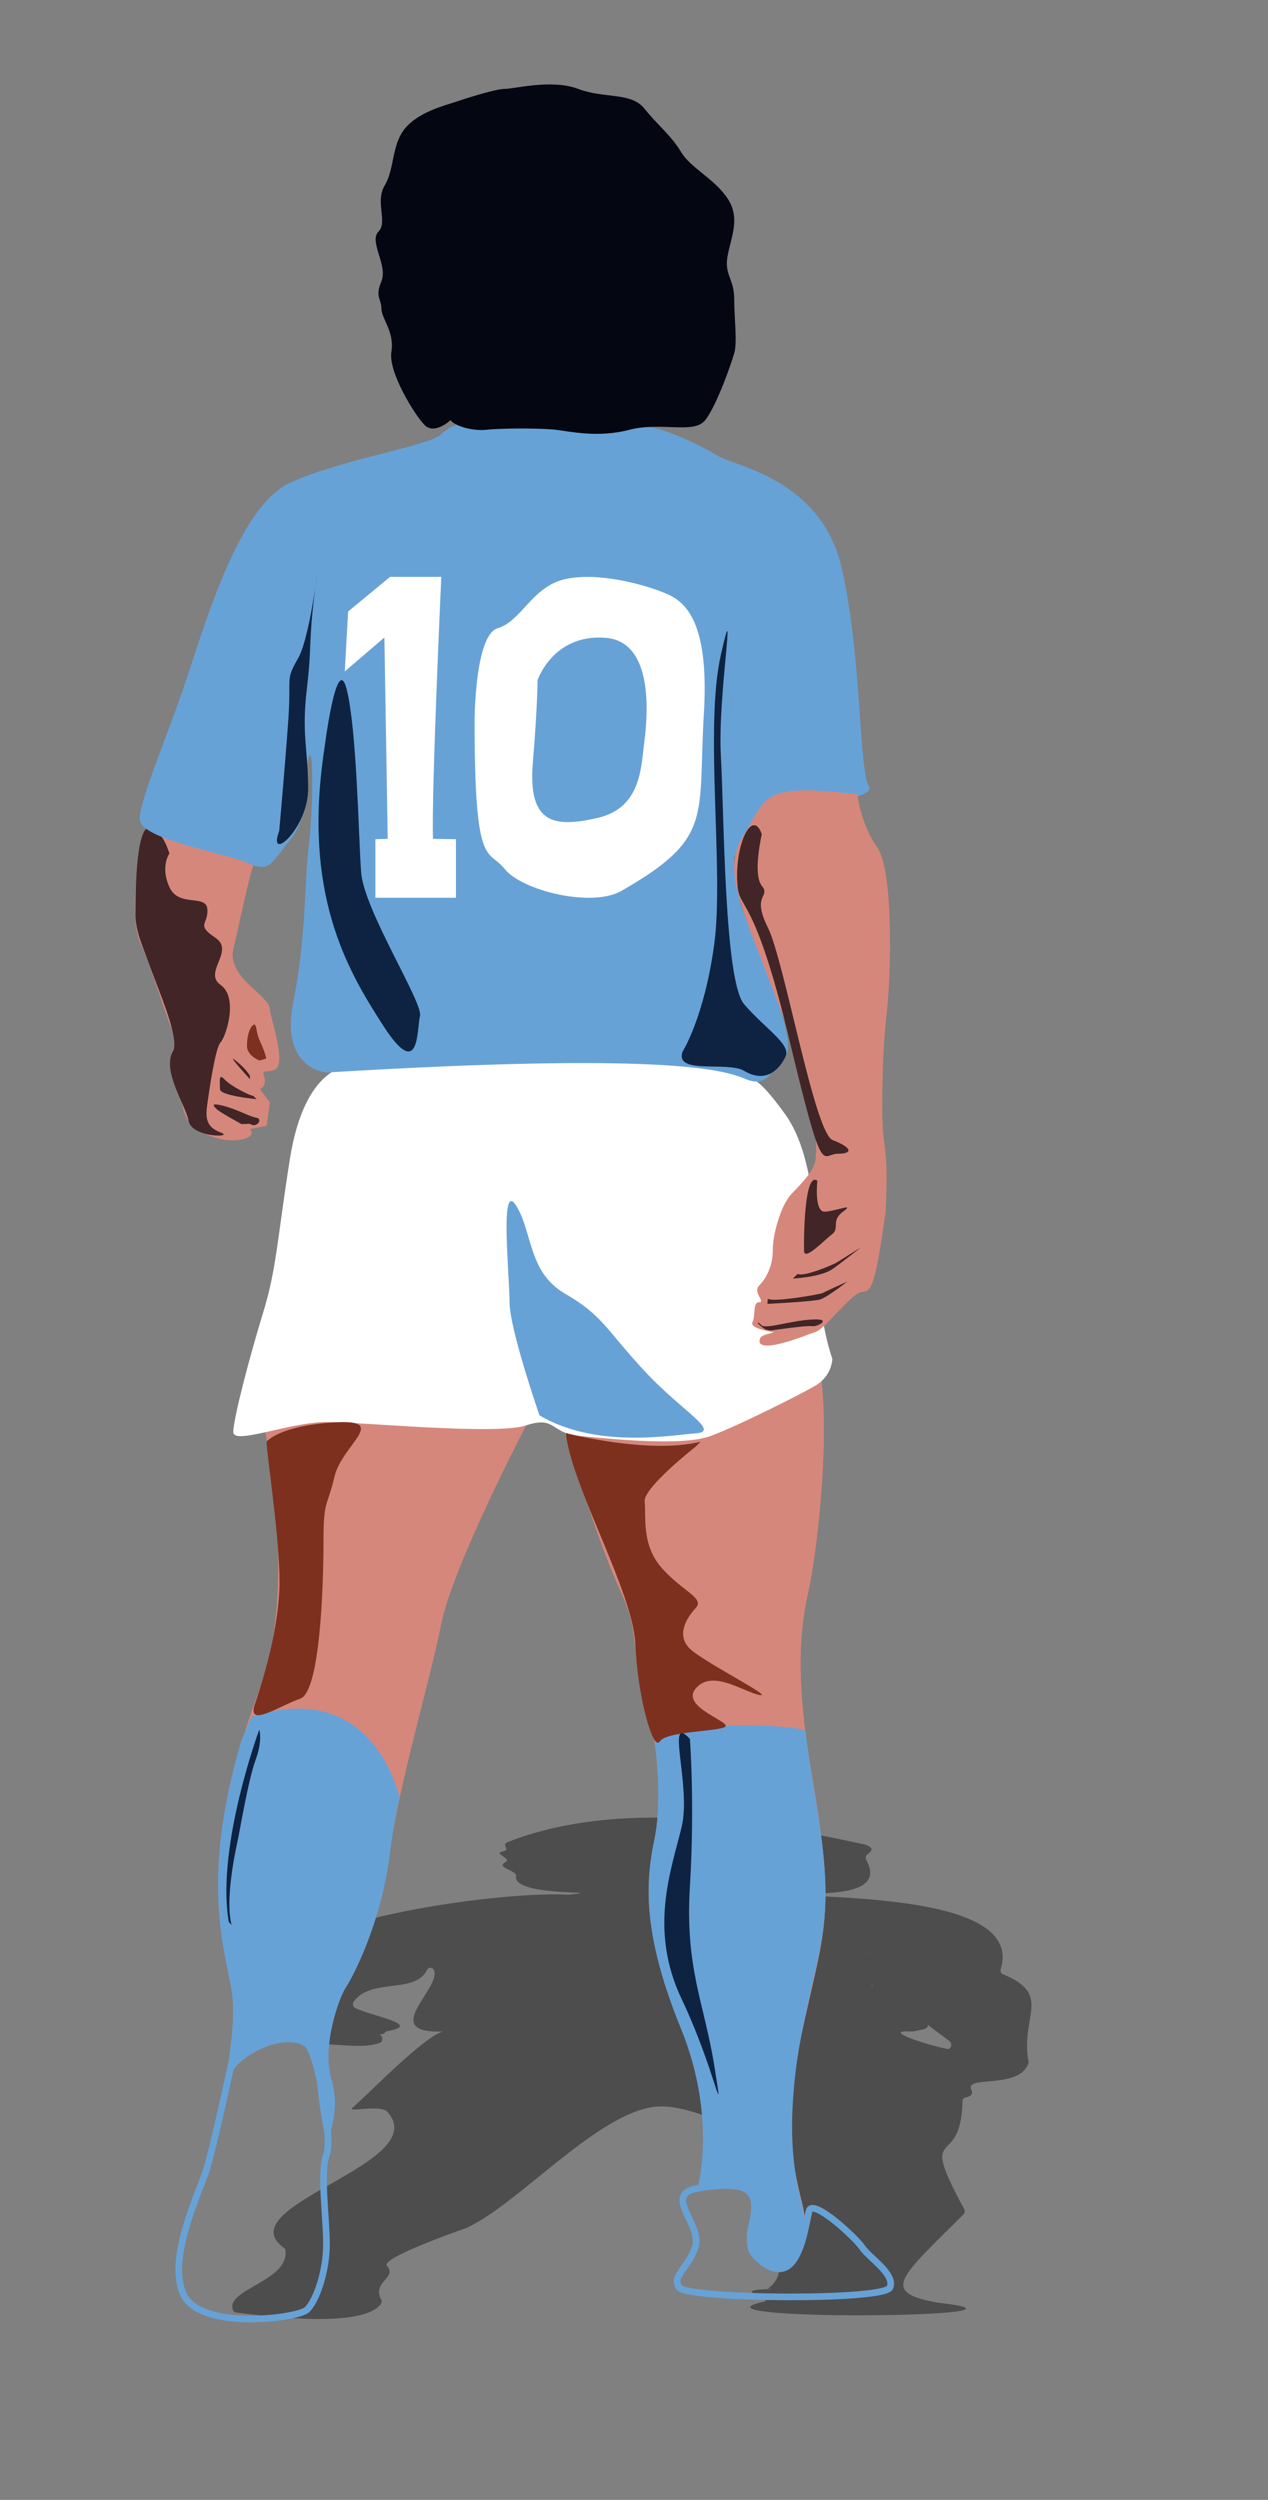 <?xml version="1.0" encoding="utf-8"?>
<!-- Generator: Adobe Illustrator 26.0.3, SVG Export Plug-In . SVG Version: 6.00 Build 0)  -->
<svg version="1.1" xmlns="http://www.w3.org/2000/svg" xmlns:xlink="http://www.w3.org/1999/xlink" x="0px" y="0px"
	 viewBox="0 0 381 751" style="enable-background:new 0 0 381 751;" xml:space="preserve">
<rect x="0" y="0" width="381" height="751" fill="#808080" stroke="none"/>
<style type="text/css">
	.st0{opacity:0.4;}
	.st1{fill:#D6877B;}
	.st2{fill:#422526;}
	.st3{fill:#FFFFFF;}
	.st4{fill:#67A2D7;}
	.st5{fill:#040711;}
	.st6{fill:#7E301E;}
	.st7{fill:#0E2342;}
	.st8{fill:none;stroke:#67A2D7;stroke-width:2;stroke-miterlimit:10;}
</style>
<g id="Layer_2">
</g>
<g id="Layer_3">
	<path class="st0" d="M282.2,691.8c-18.5-3.1-11.3-7.9,7.3-26.6c0.4-0.4,0.5-1.1,0.2-1.6c-14.3-26.4-0.9-11-0.5-32.3
		c0-0.6,0.4-1.1,0.9-1.2c0.5-0.1,0.9-0.2,1.2-0.4c0.7-0.3,1-1.1,0.6-1.8c-2.3-4.7,14.4,0,17.1-8.1c0.1-0.2,0.1-0.5,0-0.7
		c-2.4-13.5,7.3-19.9-7.6-26c-0.6-0.2-0.9-0.9-0.7-1.6c6.9-22.4-50.4-21-66.5-22.6c11.7-0.1,32.4,1.3,26.1-10.1
		c-0.3-0.6-0.2-1.3,0.3-1.7c1.2-1,2.4-1.9-0.8-3c-33.6-7.4-74.6-13.3-106.8-0.9c-3.1,1.1,1,2.4-2,3c-3,0.6,3,2.2,0.9,3.2
		c-3.3,1.8,4.1,2.5,3.1,4.5c0.1,6.1,29.4,3.9,15.7,5.3c-0.1,0-0.1,0-0.2,0c-16.5-1.2-85.3,6.6-91.8,24.9c-0.1,0.3-0.3,0.6-0.6,0.7
		c-8.4,4.4,3.1,9.8,7.6,12.2c0.4,0.2,0.6,0.6,0.6,1c0.1,3.7,4.4,5.9,10.5,6.1c6.6,0.1,12.5,1.3,17.3-0.4c1.1-0.4,1-2.1-0.1-2.5
		c0,0,0,0,0,0s1.2-0.1,1.5-0.4c0.2-0.3,0.5-0.6,0.8-0.6c11.2-2-5.1-4.6-9.6-7c-0.7-0.4-0.9-1.3-0.4-1.9c5.1-7.2,18.5-2.2,22-9.5
		c0.4-0.8,1.5-0.9,2-0.1c2.9,5.5-18,20,4.4,18.5c-4.3-1.7-23.2,18.2-29,23.2c-0.4,1,6.4-0.8,10,0.5c0.2,0.1,0.3,0.2,0.5,0.3
		c14.8,15.8-48.4,28.3-30.9,41.1c0.3,0.2,0.5,0.5,0.5,0.9c0.9,9.1-18.2,11.6-15.8,17.8c0.2,0.4,0.5,0.7,0.9,0.7
		c9.7,1.2,38,4.8,43.5-2.5c0.3-0.4,0.4-1,0.1-1.4c-2.7-5.4,4.7-6.3,1.9-10c-3.1-2.1,22-10.9,24.1-11.6c0,0,0.1,0,0.1-0.1
		c15.8-7.6,39-34.3,56.2-36.2c12.2-1.5,41.2,12.8,40,26c0,0.4-0.2,0.7-0.6,0.9c-9.2,5.8,4.2,21.8-5.8,27.9c0.2-0.4,2.5,0.2,0.1,0
		c0,0-0.1,0-0.1,0c-10.7,0.4,1.3,2.3-0.6,3.7C201.5,697.4,321.8,696.3,282.2,691.8z M263.6,599.2c0.4,0.3,0.8,0.6,1.3,0.9
		C264.4,599.8,264,599.5,263.6,599.2z M273.9,610.3c0.1,0,0.2,0,0.3,0c3.3-0.7,7.1-0.9,2.3-3.9c2.5,2.3,6.5,4.9,8.9,6.9
		c0.9,0.8,0.3,2.5-0.9,2.2C278.1,614.2,264.4,609.7,273.9,610.3z M262,596.8c-0.2-0.3-0.1-0.4,0.2-0.4
		C262.2,596.5,262.1,596.7,262,596.8z M247.6,690.4c0.7-0.6,1.1-1.2,0.9-1.6C249.6,689.4,247.5,690.7,247.6,690.4z M261.4,586.3
		c0,0.2-0.1,0.5-0.2,1C261.3,586.4,261.4,586,261.4,586.3z M194.7,633.2C194.7,633.2,194.7,633.2,194.7,633.2
		C194.7,633.2,194.7,633.2,194.7,633.2z"/>
</g>
<g id="Layer_1">
	<g>
		<path class="st1" d="M45.6,246.7c-1-0.5-2.9,5.5-3.1,6.6c-1.2,6.7-3.5,22.6-0.4,29.7c4,9.2,8,23.2,10,27.2s-3,7.1,0,13
			c3,6,2,13,7,16s10,4,14,3s2-3,2-3l5-1l1-7l-3-4c0,0,2.3-0.9,1.2-4c-1.2-3,4.4,0.7,4.6-4.7c0.2-5.4-2.8-13.4-2.8-15.4s-5-6-7-8
			s-5-5.8-4-9.9s5-23.1,6-25.1C77,258.5,52.6,250.5,45.6,246.7z"/>
		<path class="st2" d="M50.9,256.4c0,0-2.8,3.9,0,10.1s11,2,11.4,6.6s-3.6,4.6,2.4,8.6s-3.8,10.4,1.6,14.2c5.4,3.8,1.6,15.5,0,17.2
			c-1.6,1.6-3.4,14.3-4,18.5s-0.4,7,4,8.6s-8.6,1.6-9.6-3.4c-1-5-8-15-4.8-20.9c2.2-4-3.9-17.3-8-28.7c-0.9-2.7-3.2-7.5-3.2-12.5
			c0-20,2-26,4-26C48.7,248.7,50.9,256.4,50.9,256.4z"/>
		<path class="st1" d="M169.6,429.7c0,0,9.5,32.5,16.5,47.5s3,19.2,7.5,32.6c4.5,13.4,5.2,34,3.5,41.4c-4,18-3,31,8,58s5,48,5,48
			s15-3,17,4s-6,12.5,0,17.3c6,4.7,18-0.3,14-16.3s-4-23-3-34s3.7-21.2,7-36c3.7-16.5,4.4-27-1-58c-5.8-33.1-3.2-47-1-57
			c2-9,6.4-42.9,3.5-64.5"/>
		<path class="st1" d="M158.1,428.2c0,0-22,42.1-25.5,59.6s-12.5,47.4-15.5,68.4s-11,37-13,40s-8,19-5,29s-0.8,17.1-0.8,17.1
			s-2.2-8.1-3.2-22.1s-21-6-25,1c-4,7,1-9.2,0-21.6c-1-12.4-12.6-37.7,8-92.4c11.5-30.5,1.5-77.5,1.5-77.5s2.5-7.5,36.5-7.5
			s39.7,6.5,39.7,6.5"/>
		<path class="st3" d="M105.1,320.2c0,0-13.5-0.5-18,28c-3.8,24-4,33-8,46s-9,32-9,36s17-3,28-3s51,4,60,1s7.3,2.5,16.2,3.2
			c8.8,0.8,30.5,3.2,39.2,0c8.6-3.2,27.4-12.7,31.6-15.2c5-3,5-8,5-8s-3-8-4-21s-0.4-39-10.2-52.5c-9.8-13.5-10.8-11.5-23.8-14.5
			s-36.5-0.9-52-1C144.6,319.1,120.1,318.2,105.1,320.2z"/>
		<path class="st4" d="M98.1,322.2c0,0-14-1-10-21s3.3-35.8,4.6-46.4c1.4-10.6,1.6-33.1,0-26.9s0.9,16.2-5.4,24.2
			c-6.3,8-6.3,10-13.3,7s-32-7-32-13s8-24,14-42s16-52,31-59s42-11.1,45.5-14.6s8.5-4.4,18.5-4.4s37,2.5,42.5,2.2s17.5,5.8,22.5,8.8
			s31,6.9,37,33.9s5,59.1,8,65.1s-30.5,2.5-38.5,18.5s-2.5-37.5-2.5-44.5s-2,50,3,63s17,40,13,44s-5.2,10-12.1,7
			S197.1,316.2,98.1,322.2z"/>
		<path class="st5" d="M135.4,126.2c0,0-4.8,4.5-7.8,1.5s-11-16-10-22s-3-10-3-13s-2-3.4,0-8.2c2-4.8-3.8-11.9-0.9-14.9
			c2.9-2.9-1.1-8.9,1.9-13.9s2-12,6-17s12-7,15-8s12.2-4,15.1-4c2.9,0,14.1-3,22,0s15.9,0.9,19.9,5.9s8,8,11,13s10,8,14,14
			s1,11.7,0,17.4c-1,5.6,2,6.8,2,12.7c0,5.9,1,13.1,0,16.5c-1,3.4-5.2,15.4-8.6,19.9c-3.4,4.5-13.2,0.5-22.8,3s-17.9,0.5-22.3,0
			s-16-0.5-20.7,0S136.2,127.7,135.4,126.2z"/>
		<path class="st1" d="M242.1,401.2c-17.5,6.5-13.5,0.5-13.5,0.5l3.9-1.5c0,0-7.4-1-6.4-3s0-6,2-6s-2-3,0-5s4.1-5.8,4.1-10.4
			c-0.1-4.6,2.3-13.6,5.6-17.1s7.3-7.4,7.3-11c0-3.5,2.1-10.8-10.5-44.2c-12-31.9-18-41.9-11-52.9c7-11,4.5-15.5,34-12c0,0,1,9,6,16
			c5,7,4,39,3,48s-1.5,16.5-1.5,30.5s2,9,1,31c-3,21-4,24-7,24s-11,11-14,12"/>
		<path class="st4" d="M244.6,593.7c3.7-16.5,5.4-25,0-56c0,0-2.5-15.5-2.5-17.5s-34.5-3.5-43.5,1.5h-2c1.3,10.5,1.8,22.6,0,31
			c-3,14-3,29.7,8,56.7s5,48,5,48s15-3,17,4s-5.4,11.8,0,17.3c10,10.1,18.3-0.8,14-17.9c-3-12-3-23-2-34S241.3,608.5,244.6,593.7z"
			/>
		<path class="st4" d="M75.6,515.7l-3,7c-13.6,45.5-3.6,66.5-2.7,77.9c1,12.4-4,28.6,0,21.6s24-15,25-1s3.2,22.1,3.2,22.1
			s4.5-8.6,1.5-18.6s2.3-24.6,4.3-27.6s10.5-18.9,13.2-39.9c1.8-14.1,3-17,3-17S112.6,503.7,75.6,515.7z"/>
		<path class="st4" d="M162.1,425.2c0,0-9-26-9-34s-3-37,2-29s3.5,20,14.8,26.5c11.2,6.5,12.2,10.7,23.7,23.1
			c11.5,12.4,23.2,18.3,15.3,18.8C201.1,431.2,179.1,435.2,162.1,425.2z"/>
		<path class="st6" d="M80.1,433.1c0,0,3.7-4.8,20.4-5.8c16.7-1,2.3,6.6,0,16.3s-3.3,6.7-3.3,19.7s-1,45-7,47s-16.2,9.1-13.6,1.6
			c2.6-7.6,7.2-22.8,7.4-36.2C84.1,462.2,80,435.9,80.1,433.1z"/>
		<path class="st6" d="M209,434.6c0,0-15.8,12.4-15.3,16.5c0.5,4.1-1.1,13,5.2,20c6.3,7.1,13,9,10.1,12c-2.8,3.1-5.8,8.1-1.8,12.1
			s26,15,21,14s-14.3-7.9-19.2-1.9c-4.8,5.9,12.6,10.4,8.4,11.7s-17.2,1.2-19.2,4.2s-6.7-13.9-7.3-29.4
			c-0.7-15.6-19.1-47.1-20.9-63.3c0,0,24.8,6.5,40.5,2.6"/>
		<path class="st7" d="M97.5,224.7c0,0,3.7-29.5,6.7-17.5s3.5,43.3,4.3,54.7c0.7,11.3,18.7,39.3,17.7,43.3s0,20-11,3
			S90.8,268.3,97.5,224.7z"/>
		<path class="st8" d="M69.6,619.7c0,0-5.3,24.6-7.4,31.6s-12.1,26.9-7.1,37.9s34.2,7.3,37.1,4.7c2.9-2.7,5.9-11.7,5.9-19.7
			s-2-21.8,0-26.9c2-5.1-2.8-31.4-5.9-33.3C89.1,612.2,83,602.4,69.6,619.7z"/>
		<path class="st8" d="M204.1,687.2c2.5,3.5,61.6,4,63.3,0s-6.3-9-8.3-12s-15-15-16-11s-2.5,15.9-7.2,16s-12.4-1.5-10.1-11.2
			s1.4-14.6-16.2-11.6c-10.5,1.8,1.2,10.8-0.6,17.3C207.1,681.2,201.6,683.7,204.1,687.2z"/>
		<path class="st7" d="M205.1,315.9c0,0,6.5-10.2,9.5-32.2s-3-65,2-87s-1,12.3,0,30.2s1,67.8,7,74.8s14,12,12.5,15.5
			s-5.6,8.6-12.5,4.5C218.6,318.7,202.6,323,205.1,315.9z"/>
		<path class="st7" d="M83.9,249.6c0,0,1.7-18.9,2.7-32.9s-1-12,3-19s7-36,5-20s-0.8,15.7-2.4,29.3c-1.6,13.7,0.3,17.4,0.4,29.7
			S80.2,259.6,83.9,249.6z"/>
		<path class="st2" d="M228.9,250.6c0,0-2.8,12,0,15.5c2.8,3.5-3.2,2.5,1.8,12.5s14,61.8,19.5,63.9s6.5,4.1,1.5,4.1
			s-4.2,8.8-14.6-34.6s-15-38.6-15.5-46C220.6,253.7,226.1,242.6,228.9,250.6z"/>
		<path class="st7" d="M207.3,522.4c0,0,1.5,19.5,0,44.3s4.3,34.8,7.4,54.3s0.1,0.5-9.9-20.5s-3-39.1,0-51.6
			C207.8,536.5,199.8,514.2,207.3,522.4z"/>
		<path class="st3" d="M198.6,177.7c-5-2-19-6-28.9-3.7s-13.1,12.7-20.1,14.7s-7,28-7,28c0,45,4,38,9.1,44.4
			c5.1,6.4,25.9,11.6,34.9,6.6c28-16,23-22,24.9-53.4C213.4,182.8,203.6,179.7,198.6,177.7z M193.6,222.9c-1,7.8-1,19.8-14,22.8
			s-21,1.9-19.5-16.5s1.4-24.8,1.4-24.8s4.6-14,20.4-12.8C196.6,192.7,194.6,215.1,193.6,222.9z"/>
		<path class="st3" d="M103.6,201.7l1-18l12.6-10.4h15.4c0,0-3,64.9-2.5,78.7l6.9,0.1v17.6h-24.2v-17.6l3.7-0.1l-1-60.5L103.6,201.7
			z"/>
		<path class="st2" d="M245.6,354.7c0,0-1.1,9.7,2.4,9.3c3.6-0.3,9-2.7,5.3,0s-0.9,5-3.3,6.8c-2.4,1.8-8.3,8.1-8.4,5
			S241.6,351.7,245.6,354.7z"/>
		<path class="st2" d="M231.6,399.7c0,0,10.8-1.6,12.4-1.3c1.6,0.3,6.4-2.4,0-2c-6.4,0.3-13.9,3-15.2,1.7c-1.2-1.3-2.3-1.1,1.2,1.3"
			/>
		<path class="st2" d="M230.6,391.7c0,0,13.6-0.7,15.8-1.3c2.2-0.7,8.2-5.4,8.2-5.4s-6.7,3-7.3,3.4c-0.6,0.4-15.6,3-16.6,1.7"/>
		<path class="st2" d="M238.2,384.1c0,0,8.5-0.4,12-2.9c3.5-2.5,8.5-6.5,8.5-6.5s-7,4.4-7.5,4.7c-0.5,0.3-9.5,4.3-11.5,3.3"/>
		<path class="st1" d="M228.6,401.7c1-1,2.7-1,3.9-1.5"/>
		<path class="st2" d="M75.1,324.2c0,0-7.5-8.2-4.3-5.6c3.3,2.6,4.3,4.6,4.3,4.6"/>
		<path class="st2" d="M77.1,330.2c0,0-11-1-11-3s-0.5-5,1.3-3s7.7,5,8.7,5"/>
		<path class="st2" d="M72.6,337.7c0,0-6.5-3.5-7.5-4.5s-2-2,2-1s8,3.3,10,3.6s0,3.3-2,1.8"/>
		<path class="st6" d="M78,318.6c0,0-3.8-1.4-3.8-4.4s0.8-5.5,1.9-6.3c1.1-0.7,0.7,2,1.9,4.6c1.2,2.6,1.8,4.4,2,5.5"/>
		<path class="st7" d="M77.9,519.6c0,0-12.7,34.4-9.3,56.9c0,0.3,0.1,0.5,0.1,0.8l0.9,1c-2-7.4,1-21.6,1.8-25.3
			c0.8-3.7,3.2-18.3,5.4-24.3S77.9,519.6,77.9,519.6z"/>
	</g>
</g>
</svg>
